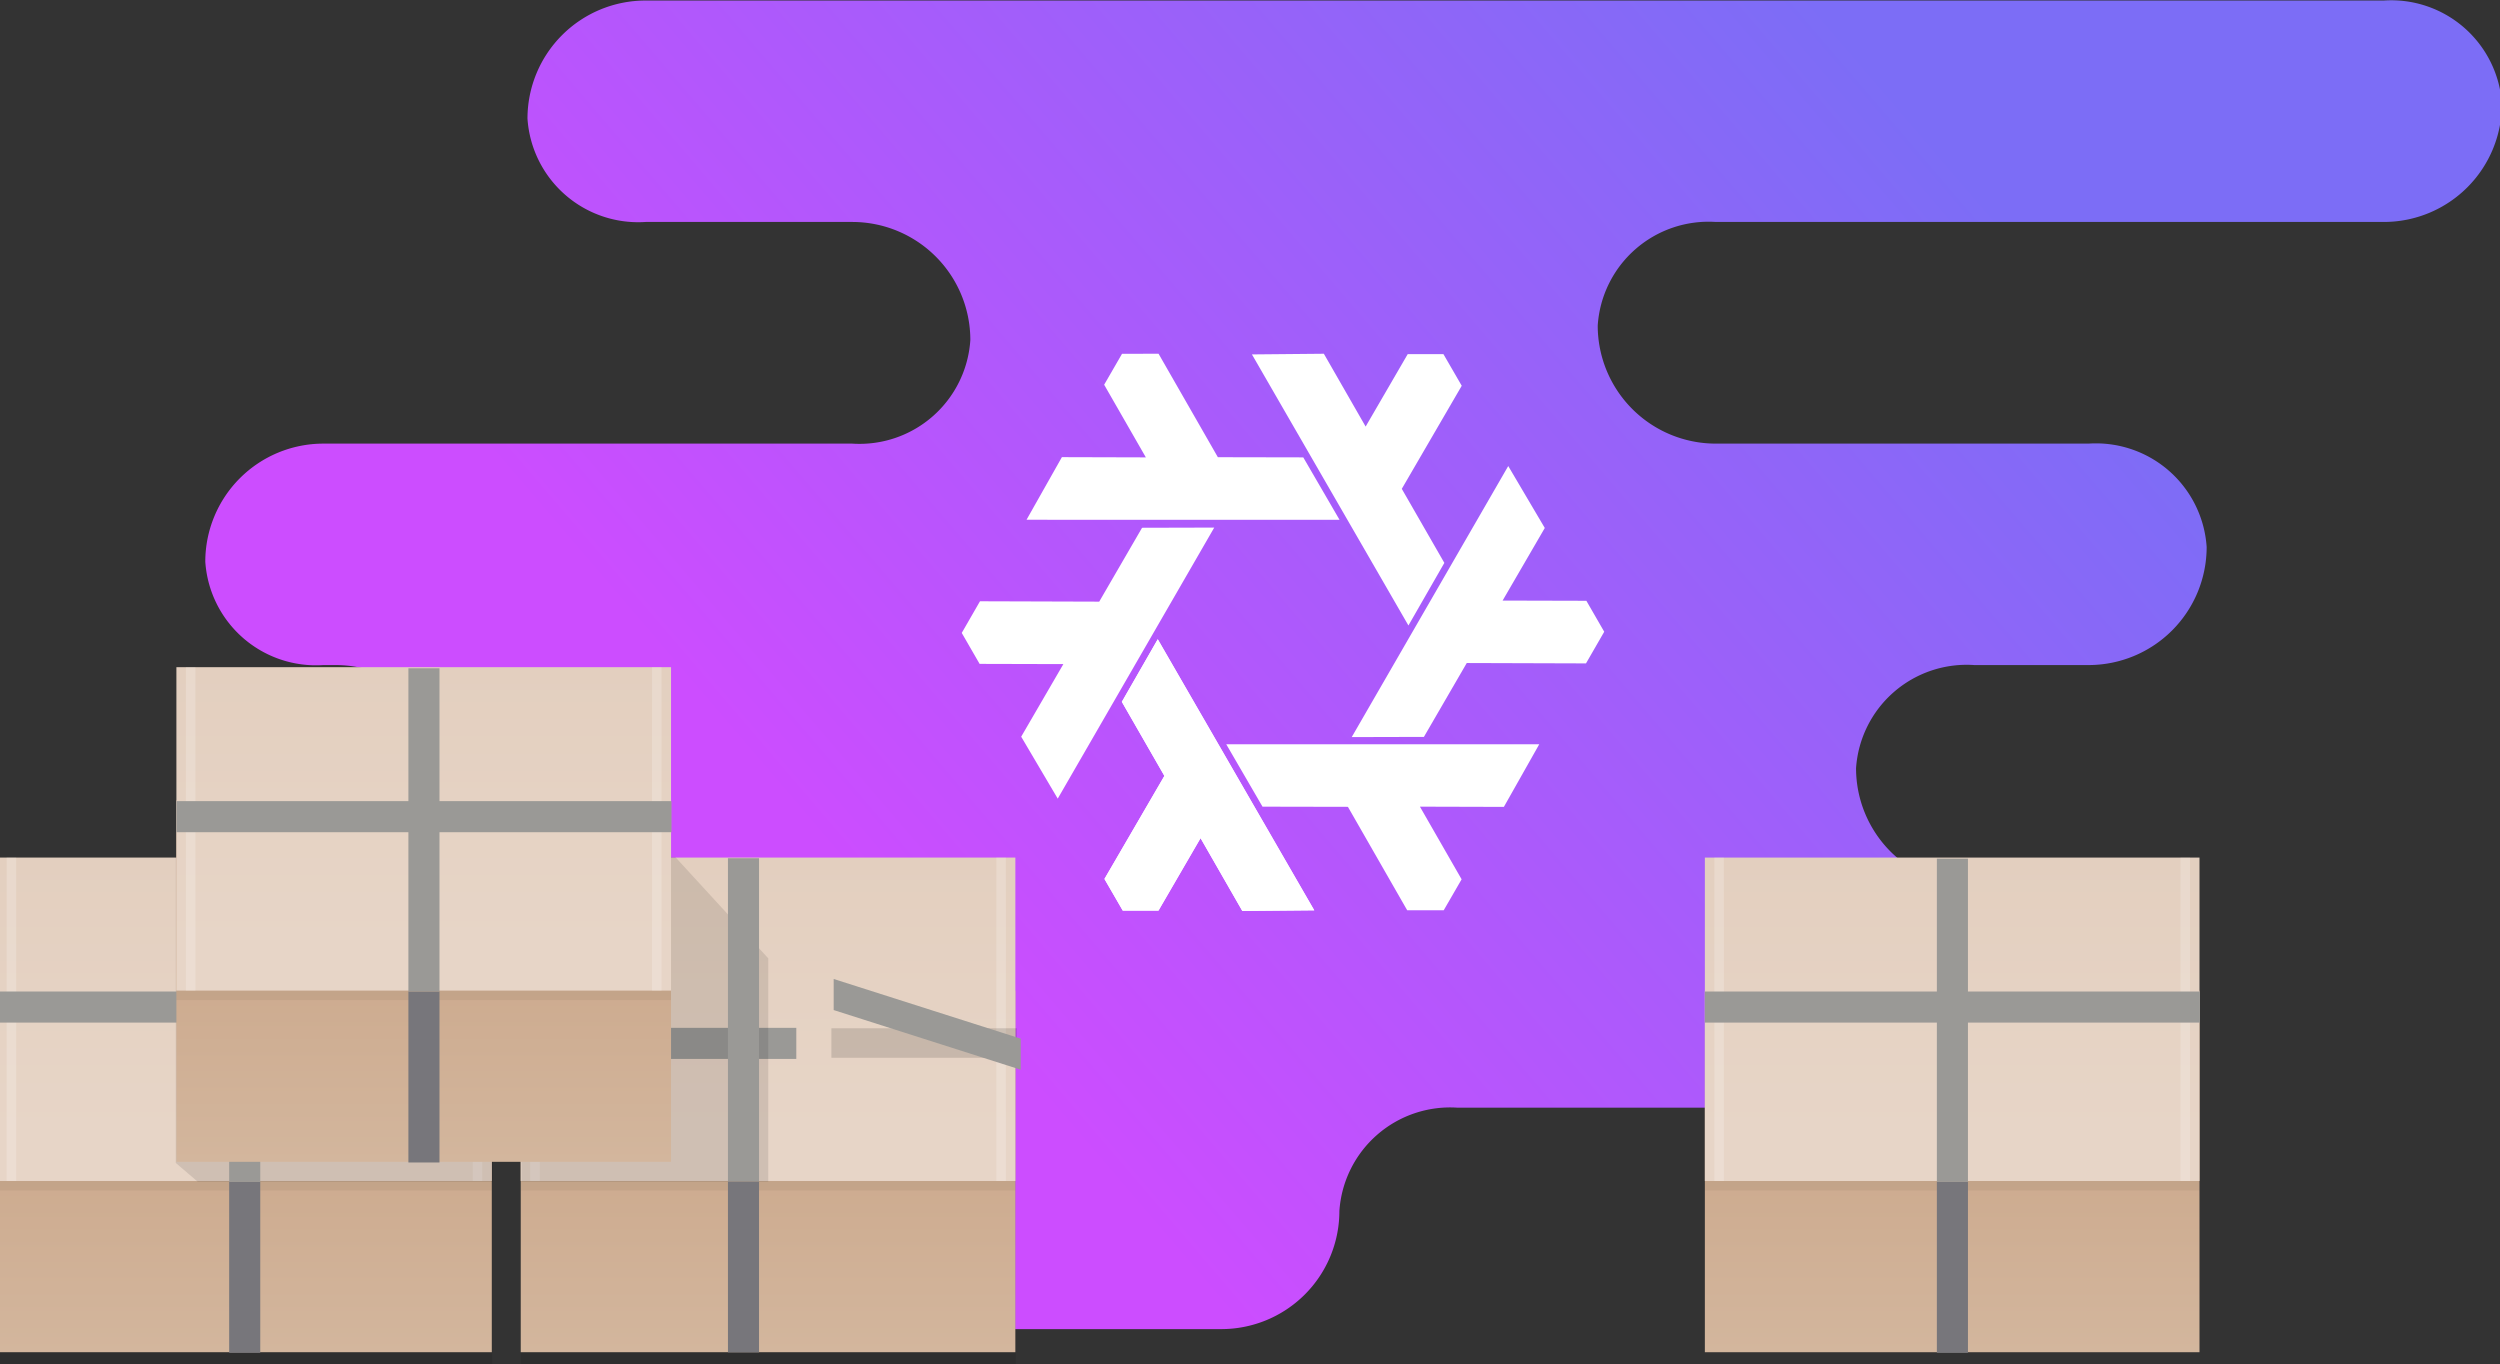 <?xml version="1.0" encoding="UTF-8" standalone="no"?>
<!-- Created with Inkscape (http://www.inkscape.org/) -->

<svg
   width="324.483mm"
   height="177.097mm"
   viewBox="0 0 324.483 177.097"
   version="1.1"
   id="svg5"
   inkscape:version="1.2.1 (9c6d41e410, 2022-07-14)"
   sodipodi:docname="packagemanager.svg"
   xml:space="preserve"
   xmlns:inkscape="http://www.inkscape.org/namespaces/inkscape"
   xmlns:sodipodi="http://sodipodi.sourceforge.net/DTD/sodipodi-0.dtd"
   xmlns:xlink="http://www.w3.org/1999/xlink"
   xmlns="http://www.w3.org/2000/svg"
   xmlns:svg="http://www.w3.org/2000/svg"><rect x="0" y="0" width="324.483" height="177.097" fill="#333333" stroke="none"/><sodipodi:namedview
     id="namedview7"
     pagecolor="#505050"
     bordercolor="#eeeeee"
     borderopacity="1"
     inkscape:showpageshadow="0"
     inkscape:pageopacity="0"
     inkscape:pagecheckerboard="0"
     inkscape:deskcolor="#505050"
     inkscape:document-units="mm"
     showgrid="false"
     inkscape:zoom="0.16173406"
     inkscape:cx="-2640.1365"
     inkscape:cy="-302.96649"
     inkscape:window-width="2560"
     inkscape:window-height="1371"
     inkscape:window-x="0"
     inkscape:window-y="32"
     inkscape:window-maximized="1"
     inkscape:current-layer="layer3-5-4" /><defs
     id="defs2"><linearGradient
       inkscape:collect="always"
       id="linearGradient5058"><stop
         style="stop-color:#7c6df6;stop-opacity:1;"
         offset="0"
         id="stop5054" /><stop
         style="stop-color:#cc4dff;stop-opacity:1;"
         offset="1"
         id="stop5056" /></linearGradient><linearGradient
       inkscape:collect="always"
       xlink:href="#linearGradient5058"
       id="linearGradient5060"
       x1="614.875"
       y1="95.875"
       x2="346.633"
       y2="325.578"
       gradientUnits="userSpaceOnUse"
       gradientTransform="translate(0,60)" /><linearGradient
       y2="292"
       x2="64"
       y1="254"
       x1="64"
       gradientTransform="matrix(1.3,0,0,1,-19.2,-4)"
       gradientUnits="userSpaceOnUse"
       id="linearGradient9590"
       xlink:href="#linearGradient1880" /><linearGradient
       id="linearGradient1880"><stop
         id="stop1876"
         offset="0"
         style="stop-color:#cdab8f;stop-opacity:1;" /><stop
         id="stop1878"
         offset="1"
         style="stop-color:#d3b69d;stop-opacity:1" /></linearGradient><linearGradient
       y2="250"
       x2="64"
       y1="180"
       x1="64"
       gradientTransform="matrix(1.3,0,0,0.833,-19.2,34)"
       gradientUnits="userSpaceOnUse"
       id="linearGradient9592"
       xlink:href="#linearGradient1888" /><linearGradient
       id="linearGradient1888"><stop
         id="stop1884"
         offset="0"
         style="stop-color:#e3cfbf;stop-opacity:1;" /><stop
         id="stop1886"
         offset="1"
         style="stop-color:#e7d5c7;stop-opacity:1" /></linearGradient><linearGradient
       inkscape:collect="always"
       xlink:href="#linearGradient1880"
       id="linearGradient1094"
       gradientUnits="userSpaceOnUse"
       gradientTransform="matrix(1.3,0,0,1,-19.2,-4)"
       x1="64"
       y1="254"
       x2="64"
       y2="292" /><linearGradient
       inkscape:collect="always"
       xlink:href="#linearGradient1888"
       id="linearGradient1096"
       gradientUnits="userSpaceOnUse"
       gradientTransform="matrix(1.3,0,0,0.833,-19.2,34)"
       x1="64"
       y1="180"
       x2="64"
       y2="250" /><linearGradient
       inkscape:collect="always"
       xlink:href="#linearGradient1880"
       id="linearGradient1098"
       gradientUnits="userSpaceOnUse"
       gradientTransform="matrix(1.3,0,0,1,-19.2,-4)"
       x1="64"
       y1="254"
       x2="64"
       y2="292" /><linearGradient
       inkscape:collect="always"
       xlink:href="#linearGradient1888"
       id="linearGradient1100"
       gradientUnits="userSpaceOnUse"
       gradientTransform="matrix(1.3,0,0,0.833,-19.2,34)"
       x1="64"
       y1="180"
       x2="64"
       y2="250" /><pattern
       patternUnits="userSpaceOnUse"
       width="131.011"
       height="130.983"
       patternTransform="translate(-1339.119,909.132)"
       id="pattern7508"><g
         id="g554-8"
         transform="matrix(0.261,0.07,-0.07,0.261,15.247,-8.763)"
         style="display:inline;opacity:1;mix-blend-mode:normal;fill:#77767b;fill-opacity:1;enable-background:new"
         inkscape:label="nixlogo"><g
           id="layer6-9-9"
           inkscape:label="logo-guide"
           style="display:none;fill:#77767b;fill-opacity:1"
           transform="translate(-156.339,933.191)"><rect
             y="-958.028"
             x="132.651"
             height="484.304"
             width="550.416"
             id="rect5379-3-7"
             style="color:#000000;clip-rule:nonzero;display:inline;overflow:visible;visibility:visible;opacity:1;isolation:auto;mix-blend-mode:normal;color-interpolation:sRGB;color-interpolation-filters:linearRGB;solid-color:#000000;solid-opacity:1;fill:#77767b;fill-opacity:1;fill-rule:evenodd;stroke:none;stroke-width:3;stroke-linecap:butt;stroke-linejoin:round;stroke-miterlimit:4;stroke-dasharray:none;stroke-dashoffset:0;stroke-opacity:1;marker:none;color-rendering:auto;image-rendering:auto;shape-rendering:auto;text-rendering:auto;enable-background:accumulate"
             inkscape:export-filename="/home/tim/dev/nix/homepage/logo/nix-wiki.png"
             inkscape:export-xdpi="22.07"
             inkscape:export-ydpi="22.07" /><rect
             style="color:#000000;clip-rule:nonzero;display:inline;overflow:visible;visibility:visible;opacity:1;isolation:auto;mix-blend-mode:normal;color-interpolation:sRGB;color-interpolation-filters:linearRGB;solid-color:#000000;solid-opacity:1;fill:#77767b;fill-opacity:1;fill-rule:evenodd;stroke:none;stroke-width:3;stroke-linecap:butt;stroke-linejoin:round;stroke-miterlimit:4;stroke-dasharray:none;stroke-dashoffset:0;stroke-opacity:1;marker:none;color-rendering:auto;image-rendering:auto;shape-rendering:auto;text-rendering:auto;enable-background:accumulate"
             id="rect5372-6-3"
             width="501.944"
             height="434.304"
             x="156.123"
             y="-933.028"
             inkscape:export-filename="/home/tim/dev/nix/homepage/logo/nixos-logo-only-hires-print.png"
             inkscape:export-xdpi="212.2"
             inkscape:export-ydpi="212.2" /><rect
             style="color:#000000;clip-rule:nonzero;display:inline;overflow:visible;visibility:visible;opacity:1;isolation:auto;mix-blend-mode:normal;color-interpolation:sRGB;color-interpolation-filters:linearRGB;solid-color:#000000;solid-opacity:1;fill:#77767b;fill-opacity:1;fill-rule:evenodd;stroke:none;stroke-width:3;stroke-linecap:butt;stroke-linejoin:round;stroke-miterlimit:4;stroke-dasharray:none;stroke-dashoffset:0;stroke-opacity:1;marker:none;color-rendering:auto;image-rendering:auto;shape-rendering:auto;text-rendering:auto;enable-background:accumulate"
             id="rect5381-0-6"
             width="24.94"
             height="24.94"
             x="658.028"
             y="-958.04" /></g><g
           inkscape:label="print-logo"
           id="layer1-6-6-1"
           style="display:inline;fill:#77767b;fill-opacity:1"
           transform="translate(-156.339,933.191)"><path
             style="color:#000000;clip-rule:nonzero;display:inline;overflow:visible;visibility:visible;opacity:1;isolation:auto;mix-blend-mode:normal;color-interpolation:sRGB;color-interpolation-filters:linearRGB;solid-color:#000000;solid-opacity:1;fill:#77767b;fill-opacity:1;fill-rule:evenodd;stroke:none;stroke-width:3;stroke-linecap:butt;stroke-linejoin:round;stroke-miterlimit:4;stroke-dasharray:none;stroke-dashoffset:0;stroke-opacity:1;color-rendering:auto;image-rendering:auto;shape-rendering:auto;text-rendering:auto;enable-background:accumulate"
             d="m 309.404,-710.252 122.197,211.675 -56.157,0.527 -32.624,-56.869 -32.856,56.565 -27.902,-0.011 -14.291,-24.69 46.81,-80.49 -33.229,-57.826 z"
             id="path4861-2-2"
             inkscape:connector-curvature="0"
             sodipodi:nodetypes="cccccccccc" /><path
             style="color:#000000;clip-rule:nonzero;display:inline;overflow:visible;visibility:visible;opacity:1;isolation:auto;mix-blend-mode:normal;color-interpolation:sRGB;color-interpolation-filters:linearRGB;solid-color:#000000;solid-opacity:1;fill:#77767b;fill-opacity:1;fill-rule:evenodd;stroke:none;stroke-width:3;stroke-linecap:butt;stroke-linejoin:round;stroke-miterlimit:4;stroke-dasharray:none;stroke-dashoffset:0;stroke-opacity:1;color-rendering:auto;image-rendering:auto;shape-rendering:auto;text-rendering:auto;enable-background:accumulate"
             d="m 353.509,-797.443 -122.218,211.663 -28.535,-48.37 32.938,-56.688 -65.415,-0.172 -13.941,-24.17 14.236,-24.721 93.112,0.294 33.464,-57.69 z"
             id="use4863-6-9"
             inkscape:connector-curvature="0"
             sodipodi:nodetypes="cccccccccc" /><path
             style="color:#000000;clip-rule:nonzero;display:inline;overflow:visible;visibility:visible;opacity:1;isolation:auto;mix-blend-mode:normal;color-interpolation:sRGB;color-interpolation-filters:linearRGB;solid-color:#000000;solid-opacity:1;fill:#77767b;fill-opacity:1;fill-rule:evenodd;stroke:none;stroke-width:3;stroke-linecap:butt;stroke-linejoin:round;stroke-miterlimit:4;stroke-dasharray:none;stroke-dashoffset:0;stroke-opacity:1;color-rendering:auto;image-rendering:auto;shape-rendering:auto;text-rendering:auto;enable-background:accumulate"
             d="m 362.885,-628.243 244.414,0.012 -27.622,48.897 -65.562,-0.182 32.559,56.737 -13.961,24.159 -28.527,0.032 -46.301,-80.784 -66.693,-0.135 z"
             id="use4865-1-3"
             inkscape:connector-curvature="0"
             sodipodi:nodetypes="cccccccccc" /><path
             style="color:#000000;clip-rule:nonzero;display:inline;overflow:visible;visibility:visible;opacity:1;isolation:auto;mix-blend-mode:normal;color-interpolation:sRGB;color-interpolation-filters:linearRGB;solid-color:#000000;solid-opacity:1;fill:#77767b;fill-opacity:1;fill-rule:evenodd;stroke:none;stroke-width:3;stroke-linecap:butt;stroke-linejoin:round;stroke-miterlimit:4;stroke-dasharray:none;stroke-dashoffset:0;stroke-opacity:1;color-rendering:auto;image-rendering:auto;shape-rendering:auto;text-rendering:auto;enable-background:accumulate"
             d="m 505.143,-720.989 -122.197,-211.675 56.157,-0.527 32.624,56.869 32.856,-56.565 27.902,0.011 14.291,24.69 -46.81,80.49 33.229,57.826 z"
             id="use4867-8-1"
             inkscape:connector-curvature="0"
             sodipodi:nodetypes="cccccccccc" /><path
             sodipodi:nodetypes="cccccccccc"
             inkscape:connector-curvature="0"
             id="path4873-7-9"
             d="m 309.404,-710.252 122.197,211.675 -56.157,0.527 -32.624,-56.869 -32.856,56.565 -27.902,-0.011 -14.291,-24.69 46.81,-80.49 -33.229,-57.826 z"
             style="color:#000000;clip-rule:nonzero;display:inline;overflow:visible;visibility:visible;opacity:1;isolation:auto;mix-blend-mode:normal;color-interpolation:sRGB;color-interpolation-filters:linearRGB;solid-color:#000000;solid-opacity:1;fill:#77767b;fill-opacity:1;fill-rule:evenodd;stroke:none;stroke-width:3;stroke-linecap:butt;stroke-linejoin:round;stroke-miterlimit:4;stroke-dasharray:none;stroke-dashoffset:0;stroke-opacity:1;color-rendering:auto;image-rendering:auto;shape-rendering:auto;text-rendering:auto;enable-background:accumulate" /><path
             sodipodi:nodetypes="cccccccccc"
             inkscape:connector-curvature="0"
             id="use4875-9-4"
             d="m 451.336,-803.533 -244.414,-0.012 27.622,-48.897 65.562,0.182 -32.559,-56.737 13.961,-24.159 28.527,-0.032 46.301,80.784 66.693,0.135 z"
             style="color:#000000;clip-rule:nonzero;display:inline;overflow:visible;visibility:visible;opacity:1;isolation:auto;mix-blend-mode:normal;color-interpolation:sRGB;color-interpolation-filters:linearRGB;solid-color:#000000;solid-opacity:1;fill:#77767b;fill-opacity:1;fill-rule:evenodd;stroke:none;stroke-width:3;stroke-linecap:butt;stroke-linejoin:round;stroke-miterlimit:4;stroke-dasharray:none;stroke-dashoffset:0;stroke-opacity:1;color-rendering:auto;image-rendering:auto;shape-rendering:auto;text-rendering:auto;enable-background:accumulate" /><path
             sodipodi:nodetypes="cccccccccc"
             inkscape:connector-curvature="0"
             id="use4877-2-7"
             d="m 460.872,-633.842 122.218,-211.663 28.535,48.37 -32.938,56.688 65.415,0.172 13.941,24.17 -14.236,24.721 -93.112,-0.294 -33.464,57.69 z"
             style="color:#000000;clip-rule:nonzero;display:inline;overflow:visible;visibility:visible;opacity:1;isolation:auto;mix-blend-mode:normal;color-interpolation:sRGB;color-interpolation-filters:linearRGB;solid-color:#000000;solid-opacity:1;fill:#77767b;fill-opacity:1;fill-rule:evenodd;stroke:none;stroke-width:3;stroke-linecap:butt;stroke-linejoin:round;stroke-miterlimit:4;stroke-dasharray:none;stroke-dashoffset:0;stroke-opacity:1;color-rendering:auto;image-rendering:auto;shape-rendering:auto;text-rendering:auto;enable-background:accumulate" /><g
             id="layer2-7-0-8"
             inkscape:label="guides"
             style="display:none;fill:#77767b;fill-opacity:1"
             transform="translate(72.039,-1799.448)"><path
               d="M 460.606,594.729 209.742,594.729 84.31,377.474 209.742,160.219 l 250.864,1e-5 125.432,217.255 z"
               inkscape:randomized="0"
               inkscape:rounded="0"
               inkscape:flatsided="true"
               sodipodi:arg2="1.5707963"
               sodipodi:arg1="1.0471976"
               sodipodi:r2="217.25499"
               sodipodi:r1="250.86446"
               sodipodi:cy="377.47382"
               sodipodi:cx="335.17407"
               sodipodi:sides="6"
               id="path6032-2-4"
               style="color:#000000;display:inline;overflow:visible;visibility:visible;opacity:0.236;fill:#77767b;fill-opacity:1;fill-rule:nonzero;stroke:none;stroke-width:3;stroke-linecap:butt;stroke-linejoin:round;stroke-miterlimit:4;stroke-dasharray:none;stroke-dashoffset:0;stroke-opacity:1;marker:none;enable-background:accumulate"
               sodipodi:type="star" /><path
               transform="translate(0,-308.268)"
               sodipodi:type="star"
               style="color:#000000;display:inline;overflow:visible;visibility:visible;opacity:1;fill:#77767b;fill-opacity:1;fill-rule:nonzero;stroke:none;stroke-width:3;stroke-linecap:butt;stroke-linejoin:round;stroke-miterlimit:4;stroke-dasharray:none;stroke-dashoffset:0;stroke-opacity:1;marker:none;enable-background:accumulate"
               id="path5875-3-5"
               sodipodi:sides="6"
               sodipodi:cx="335.17407"
               sodipodi:cy="685.74158"
               sodipodi:r1="100.83495"
               sodipodi:r2="87.32563"
               sodipodi:arg1="1.0471976"
               sodipodi:arg2="1.5707963"
               inkscape:flatsided="true"
               inkscape:rounded="0"
               inkscape:randomized="0"
               d="m 385.592,773.067 -100.835,0 -50.417,-87.326 50.417,-87.326 100.835,10e-6 50.417,87.326 z" /><path
               transform="translate(0,-308.268)"
               sodipodi:nodetypes="ccccccccc"
               inkscape:connector-curvature="0"
               id="path5851-7-0"
               d="m 1216.559,938.534 123.055,228.14 -42.681,-1.262 -43.482,-79.772 -39.651,80.327 -32.688,-19.798 53.474,-100.285 -37.116,-73.89 z"
               style="fill:#77767b;fill-opacity:1;fill-rule:evenodd;stroke:none;stroke-width:3;stroke-linecap:butt;stroke-linejoin:round;stroke-miterlimit:4;stroke-dasharray:none;stroke-opacity:1" /><rect
               style="color:#000000;clip-rule:nonzero;display:inline;overflow:visible;visibility:visible;opacity:0.415;isolation:auto;mix-blend-mode:normal;color-interpolation:sRGB;color-interpolation-filters:linearRGB;solid-color:#000000;solid-opacity:1;fill:#77767b;fill-opacity:1;fill-rule:nonzero;stroke:none;stroke-width:3;stroke-linecap:butt;stroke-linejoin:round;stroke-miterlimit:4;stroke-dasharray:none;stroke-dashoffset:0;stroke-opacity:1;marker:none;color-rendering:auto;image-rendering:auto;shape-rendering:auto;text-rendering:auto;enable-background:accumulate"
               id="rect5884-5-3"
               width="48.835"
               height="226.229"
               x="-34.742"
               y="446.171"
               transform="rotate(-30)" /><path
               transform="translate(0,-308.268)"
               sodipodi:type="star"
               style="color:#000000;clip-rule:nonzero;display:inline;overflow:visible;visibility:visible;opacity:0.509;isolation:auto;mix-blend-mode:normal;color-interpolation:sRGB;color-interpolation-filters:linearRGB;solid-color:#000000;solid-opacity:1;fill:#77767b;fill-opacity:1;fill-rule:evenodd;stroke:none;stroke-width:3;stroke-linecap:butt;stroke-linejoin:round;stroke-miterlimit:4;stroke-dasharray:none;stroke-dashoffset:0;stroke-opacity:1;marker:none;color-rendering:auto;image-rendering:auto;shape-rendering:auto;text-rendering:auto;enable-background:accumulate"
               id="path3428-9-6"
               sodipodi:sides="6"
               sodipodi:cx="223.93674"
               sodipodi:cy="878.63831"
               sodipodi:r1="28.048939"
               sodipodi:r2="24.291094"
               sodipodi:arg1="0"
               sodipodi:arg2="0.52359878"
               inkscape:flatsided="true"
               inkscape:rounded="0"
               inkscape:randomized="0"
               d="m 251.986,878.638 -14.024,24.291 h -28.049 l -14.024,-24.291 14.024,-24.291 h 28.049 z" /><use
               x="0"
               y="0"
               xlink:href="#rect5884-5-3"
               id="use4252-2-1"
               transform="rotate(60,268.298,489.452)"
               width="100%"
               height="100%"
               style="fill:#77767b;fill-opacity:1" /><rect
               style="color:#000000;clip-rule:nonzero;display:inline;overflow:visible;visibility:visible;opacity:1;isolation:auto;mix-blend-mode:normal;color-interpolation:sRGB;color-interpolation-filters:linearRGB;solid-color:#000000;solid-opacity:1;fill:#77767b;fill-opacity:1;fill-rule:evenodd;stroke:none;stroke-width:1px;stroke-linecap:butt;stroke-linejoin:miter;stroke-miterlimit:4;stroke-dasharray:none;stroke-dashoffset:0;stroke-opacity:1;marker:none;color-rendering:auto;image-rendering:auto;shape-rendering:auto;text-rendering:auto;enable-background:accumulate"
               id="rect4254-2-0"
               width="5.395"
               height="115.126"
               x="545.71"
               y="467.07"
               transform="rotate(30,575.235,-154.134)" /></g></g></g></pattern><pattern
       patternUnits="userSpaceOnUse"
       width="131.011"
       height="130.983"
       patternTransform="translate(-1339.119,909.132)"
       id="pattern7508-8"><g
         id="g554-8-6"
         transform="matrix(0.261,0.07,-0.07,0.261,15.247,-8.763)"
         style="display:inline;opacity:1;mix-blend-mode:normal;fill:#77767b;fill-opacity:1;enable-background:new"
         inkscape:label="nixlogo"><g
           id="layer6-9-9-2"
           inkscape:label="logo-guide"
           style="display:none;fill:#77767b;fill-opacity:1"
           transform="translate(-156.339,933.191)"><rect
             y="-958.028"
             x="132.651"
             height="484.304"
             width="550.416"
             id="rect5379-3-7-8"
             style="color:#000000;clip-rule:nonzero;display:inline;overflow:visible;visibility:visible;opacity:1;isolation:auto;mix-blend-mode:normal;color-interpolation:sRGB;color-interpolation-filters:linearRGB;solid-color:#000000;solid-opacity:1;fill:#77767b;fill-opacity:1;fill-rule:evenodd;stroke:none;stroke-width:3;stroke-linecap:butt;stroke-linejoin:round;stroke-miterlimit:4;stroke-dasharray:none;stroke-dashoffset:0;stroke-opacity:1;marker:none;color-rendering:auto;image-rendering:auto;shape-rendering:auto;text-rendering:auto;enable-background:accumulate"
             inkscape:export-filename="/home/tim/dev/nix/homepage/logo/nix-wiki.png"
             inkscape:export-xdpi="22.07"
             inkscape:export-ydpi="22.07" /><rect
             style="color:#000000;clip-rule:nonzero;display:inline;overflow:visible;visibility:visible;opacity:1;isolation:auto;mix-blend-mode:normal;color-interpolation:sRGB;color-interpolation-filters:linearRGB;solid-color:#000000;solid-opacity:1;fill:#77767b;fill-opacity:1;fill-rule:evenodd;stroke:none;stroke-width:3;stroke-linecap:butt;stroke-linejoin:round;stroke-miterlimit:4;stroke-dasharray:none;stroke-dashoffset:0;stroke-opacity:1;marker:none;color-rendering:auto;image-rendering:auto;shape-rendering:auto;text-rendering:auto;enable-background:accumulate"
             id="rect5372-6-3-4"
             width="501.944"
             height="434.304"
             x="156.123"
             y="-933.028"
             inkscape:export-filename="/home/tim/dev/nix/homepage/logo/nixos-logo-only-hires-print.png"
             inkscape:export-xdpi="212.2"
             inkscape:export-ydpi="212.2" /><rect
             style="color:#000000;clip-rule:nonzero;display:inline;overflow:visible;visibility:visible;opacity:1;isolation:auto;mix-blend-mode:normal;color-interpolation:sRGB;color-interpolation-filters:linearRGB;solid-color:#000000;solid-opacity:1;fill:#77767b;fill-opacity:1;fill-rule:evenodd;stroke:none;stroke-width:3;stroke-linecap:butt;stroke-linejoin:round;stroke-miterlimit:4;stroke-dasharray:none;stroke-dashoffset:0;stroke-opacity:1;marker:none;color-rendering:auto;image-rendering:auto;shape-rendering:auto;text-rendering:auto;enable-background:accumulate"
             id="rect5381-0-6-7"
             width="24.94"
             height="24.94"
             x="658.028"
             y="-958.04" /></g><g
           inkscape:label="print-logo"
           id="layer1-6-6-1-2"
           style="display:inline;fill:#77767b;fill-opacity:1"
           transform="translate(-156.339,933.191)"><path
             style="color:#000000;clip-rule:nonzero;display:inline;overflow:visible;visibility:visible;opacity:1;isolation:auto;mix-blend-mode:normal;color-interpolation:sRGB;color-interpolation-filters:linearRGB;solid-color:#000000;solid-opacity:1;fill:#77767b;fill-opacity:1;fill-rule:evenodd;stroke:none;stroke-width:3;stroke-linecap:butt;stroke-linejoin:round;stroke-miterlimit:4;stroke-dasharray:none;stroke-dashoffset:0;stroke-opacity:1;color-rendering:auto;image-rendering:auto;shape-rendering:auto;text-rendering:auto;enable-background:accumulate"
             d="m 309.404,-710.252 122.197,211.675 -56.157,0.527 -32.624,-56.869 -32.856,56.565 -27.902,-0.011 -14.291,-24.69 46.81,-80.49 -33.229,-57.826 z"
             id="path4861-2-2-4"
             inkscape:connector-curvature="0"
             sodipodi:nodetypes="cccccccccc" /><path
             style="color:#000000;clip-rule:nonzero;display:inline;overflow:visible;visibility:visible;opacity:1;isolation:auto;mix-blend-mode:normal;color-interpolation:sRGB;color-interpolation-filters:linearRGB;solid-color:#000000;solid-opacity:1;fill:#77767b;fill-opacity:1;fill-rule:evenodd;stroke:none;stroke-width:3;stroke-linecap:butt;stroke-linejoin:round;stroke-miterlimit:4;stroke-dasharray:none;stroke-dashoffset:0;stroke-opacity:1;color-rendering:auto;image-rendering:auto;shape-rendering:auto;text-rendering:auto;enable-background:accumulate"
             d="m 353.509,-797.443 -122.218,211.663 -28.535,-48.37 32.938,-56.688 -65.415,-0.172 -13.941,-24.17 14.236,-24.721 93.112,0.294 33.464,-57.69 z"
             id="use4863-6-9-0"
             inkscape:connector-curvature="0"
             sodipodi:nodetypes="cccccccccc" /><path
             style="color:#000000;clip-rule:nonzero;display:inline;overflow:visible;visibility:visible;opacity:1;isolation:auto;mix-blend-mode:normal;color-interpolation:sRGB;color-interpolation-filters:linearRGB;solid-color:#000000;solid-opacity:1;fill:#77767b;fill-opacity:1;fill-rule:evenodd;stroke:none;stroke-width:3;stroke-linecap:butt;stroke-linejoin:round;stroke-miterlimit:4;stroke-dasharray:none;stroke-dashoffset:0;stroke-opacity:1;color-rendering:auto;image-rendering:auto;shape-rendering:auto;text-rendering:auto;enable-background:accumulate"
             d="m 362.885,-628.243 244.414,0.012 -27.622,48.897 -65.562,-0.182 32.559,56.737 -13.961,24.159 -28.527,0.032 -46.301,-80.784 -66.693,-0.135 z"
             id="use4865-1-3-6"
             inkscape:connector-curvature="0"
             sodipodi:nodetypes="cccccccccc" /><path
             style="color:#000000;clip-rule:nonzero;display:inline;overflow:visible;visibility:visible;opacity:1;isolation:auto;mix-blend-mode:normal;color-interpolation:sRGB;color-interpolation-filters:linearRGB;solid-color:#000000;solid-opacity:1;fill:#77767b;fill-opacity:1;fill-rule:evenodd;stroke:none;stroke-width:3;stroke-linecap:butt;stroke-linejoin:round;stroke-miterlimit:4;stroke-dasharray:none;stroke-dashoffset:0;stroke-opacity:1;color-rendering:auto;image-rendering:auto;shape-rendering:auto;text-rendering:auto;enable-background:accumulate"
             d="m 505.143,-720.989 -122.197,-211.675 56.157,-0.527 32.624,56.869 32.856,-56.565 27.902,0.011 14.291,24.69 -46.81,80.49 33.229,57.826 z"
             id="use4867-8-1-2"
             inkscape:connector-curvature="0"
             sodipodi:nodetypes="cccccccccc" /><path
             sodipodi:nodetypes="cccccccccc"
             inkscape:connector-curvature="0"
             id="path4873-7-9-9"
             d="m 309.404,-710.252 122.197,211.675 -56.157,0.527 -32.624,-56.869 -32.856,56.565 -27.902,-0.011 -14.291,-24.69 46.81,-80.49 -33.229,-57.826 z"
             style="color:#000000;clip-rule:nonzero;display:inline;overflow:visible;visibility:visible;opacity:1;isolation:auto;mix-blend-mode:normal;color-interpolation:sRGB;color-interpolation-filters:linearRGB;solid-color:#000000;solid-opacity:1;fill:#77767b;fill-opacity:1;fill-rule:evenodd;stroke:none;stroke-width:3;stroke-linecap:butt;stroke-linejoin:round;stroke-miterlimit:4;stroke-dasharray:none;stroke-dashoffset:0;stroke-opacity:1;color-rendering:auto;image-rendering:auto;shape-rendering:auto;text-rendering:auto;enable-background:accumulate" /><path
             sodipodi:nodetypes="cccccccccc"
             inkscape:connector-curvature="0"
             id="use4875-9-4-9"
             d="m 451.336,-803.533 -244.414,-0.012 27.622,-48.897 65.562,0.182 -32.559,-56.737 13.961,-24.159 28.527,-0.032 46.301,80.784 66.693,0.135 z"
             style="color:#000000;clip-rule:nonzero;display:inline;overflow:visible;visibility:visible;opacity:1;isolation:auto;mix-blend-mode:normal;color-interpolation:sRGB;color-interpolation-filters:linearRGB;solid-color:#000000;solid-opacity:1;fill:#77767b;fill-opacity:1;fill-rule:evenodd;stroke:none;stroke-width:3;stroke-linecap:butt;stroke-linejoin:round;stroke-miterlimit:4;stroke-dasharray:none;stroke-dashoffset:0;stroke-opacity:1;color-rendering:auto;image-rendering:auto;shape-rendering:auto;text-rendering:auto;enable-background:accumulate" /><path
             sodipodi:nodetypes="cccccccccc"
             inkscape:connector-curvature="0"
             id="use4877-2-7-0"
             d="m 460.872,-633.842 122.218,-211.663 28.535,48.37 -32.938,56.688 65.415,0.172 13.941,24.17 -14.236,24.721 -93.112,-0.294 -33.464,57.69 z"
             style="color:#000000;clip-rule:nonzero;display:inline;overflow:visible;visibility:visible;opacity:1;isolation:auto;mix-blend-mode:normal;color-interpolation:sRGB;color-interpolation-filters:linearRGB;solid-color:#000000;solid-opacity:1;fill:#77767b;fill-opacity:1;fill-rule:evenodd;stroke:none;stroke-width:3;stroke-linecap:butt;stroke-linejoin:round;stroke-miterlimit:4;stroke-dasharray:none;stroke-dashoffset:0;stroke-opacity:1;color-rendering:auto;image-rendering:auto;shape-rendering:auto;text-rendering:auto;enable-background:accumulate" /><g
             id="layer2-7-0-8-8"
             inkscape:label="guides"
             style="display:none;fill:#77767b;fill-opacity:1"
             transform="translate(72.039,-1799.448)"><path
               d="M 460.606,594.729 209.742,594.729 84.31,377.474 209.742,160.219 l 250.864,1e-5 125.432,217.255 z"
               inkscape:randomized="0"
               inkscape:rounded="0"
               inkscape:flatsided="true"
               sodipodi:arg2="1.5707963"
               sodipodi:arg1="1.0471976"
               sodipodi:r2="217.25499"
               sodipodi:r1="250.86446"
               sodipodi:cy="377.47382"
               sodipodi:cx="335.17407"
               sodipodi:sides="6"
               id="path6032-2-4-1"
               style="color:#000000;display:inline;overflow:visible;visibility:visible;opacity:0.236;fill:#77767b;fill-opacity:1;fill-rule:nonzero;stroke:none;stroke-width:3;stroke-linecap:butt;stroke-linejoin:round;stroke-miterlimit:4;stroke-dasharray:none;stroke-dashoffset:0;stroke-opacity:1;marker:none;enable-background:accumulate"
               sodipodi:type="star" /><path
               transform="translate(0,-308.268)"
               sodipodi:type="star"
               style="color:#000000;display:inline;overflow:visible;visibility:visible;opacity:1;fill:#77767b;fill-opacity:1;fill-rule:nonzero;stroke:none;stroke-width:3;stroke-linecap:butt;stroke-linejoin:round;stroke-miterlimit:4;stroke-dasharray:none;stroke-dashoffset:0;stroke-opacity:1;marker:none;enable-background:accumulate"
               id="path5875-3-5-3"
               sodipodi:sides="6"
               sodipodi:cx="335.17407"
               sodipodi:cy="685.74158"
               sodipodi:r1="100.83495"
               sodipodi:r2="87.32563"
               sodipodi:arg1="1.0471976"
               sodipodi:arg2="1.5707963"
               inkscape:flatsided="true"
               inkscape:rounded="0"
               inkscape:randomized="0"
               d="m 385.592,773.067 -100.835,0 -50.417,-87.326 50.417,-87.326 100.835,10e-6 50.417,87.326 z" /><path
               transform="translate(0,-308.268)"
               sodipodi:nodetypes="ccccccccc"
               inkscape:connector-curvature="0"
               id="path5851-7-0-1"
               d="m 1216.559,938.534 123.055,228.14 -42.681,-1.262 -43.482,-79.772 -39.651,80.327 -32.688,-19.798 53.474,-100.285 -37.116,-73.89 z"
               style="fill:#77767b;fill-opacity:1;fill-rule:evenodd;stroke:none;stroke-width:3;stroke-linecap:butt;stroke-linejoin:round;stroke-miterlimit:4;stroke-dasharray:none;stroke-opacity:1" /><rect
               style="color:#000000;clip-rule:nonzero;display:inline;overflow:visible;visibility:visible;opacity:0.415;isolation:auto;mix-blend-mode:normal;color-interpolation:sRGB;color-interpolation-filters:linearRGB;solid-color:#000000;solid-opacity:1;fill:#77767b;fill-opacity:1;fill-rule:nonzero;stroke:none;stroke-width:3;stroke-linecap:butt;stroke-linejoin:round;stroke-miterlimit:4;stroke-dasharray:none;stroke-dashoffset:0;stroke-opacity:1;marker:none;color-rendering:auto;image-rendering:auto;shape-rendering:auto;text-rendering:auto;enable-background:accumulate"
               id="rect5884-5-3-1"
               width="48.835"
               height="226.229"
               x="-34.742"
               y="446.171"
               transform="rotate(-30)" /><path
               transform="translate(0,-308.268)"
               sodipodi:type="star"
               style="color:#000000;clip-rule:nonzero;display:inline;overflow:visible;visibility:visible;opacity:0.509;isolation:auto;mix-blend-mode:normal;color-interpolation:sRGB;color-interpolation-filters:linearRGB;solid-color:#000000;solid-opacity:1;fill:#77767b;fill-opacity:1;fill-rule:evenodd;stroke:none;stroke-width:3;stroke-linecap:butt;stroke-linejoin:round;stroke-miterlimit:4;stroke-dasharray:none;stroke-dashoffset:0;stroke-opacity:1;marker:none;color-rendering:auto;image-rendering:auto;shape-rendering:auto;text-rendering:auto;enable-background:accumulate"
               id="path3428-9-6-0"
               sodipodi:sides="6"
               sodipodi:cx="223.93674"
               sodipodi:cy="878.63831"
               sodipodi:r1="28.048939"
               sodipodi:r2="24.291094"
               sodipodi:arg1="0"
               sodipodi:arg2="0.52359878"
               inkscape:flatsided="true"
               inkscape:rounded="0"
               inkscape:randomized="0"
               d="m 251.986,878.638 -14.024,24.291 h -28.049 l -14.024,-24.291 14.024,-24.291 h 28.049 z" /><use
               x="0"
               y="0"
               xlink:href="#rect5884-5-3-1"
               id="use4252-2-1-3"
               transform="rotate(60,268.298,489.452)"
               width="100%"
               height="100%"
               style="fill:#77767b;fill-opacity:1" /><rect
               style="color:#000000;clip-rule:nonzero;display:inline;overflow:visible;visibility:visible;opacity:1;isolation:auto;mix-blend-mode:normal;color-interpolation:sRGB;color-interpolation-filters:linearRGB;solid-color:#000000;solid-opacity:1;fill:#77767b;fill-opacity:1;fill-rule:evenodd;stroke:none;stroke-width:1px;stroke-linecap:butt;stroke-linejoin:miter;stroke-miterlimit:4;stroke-dasharray:none;stroke-dashoffset:0;stroke-opacity:1;marker:none;color-rendering:auto;image-rendering:auto;shape-rendering:auto;text-rendering:auto;enable-background:accumulate"
               id="rect4254-2-0-4"
               width="5.395"
               height="115.126"
               x="545.71"
               y="467.07"
               transform="rotate(30,575.235,-154.134)" /></g></g></g></pattern><linearGradient
       y2="292"
       x2="64"
       y1="254"
       x1="64"
       gradientTransform="matrix(1.3,0,0,1,-19.2,-4)"
       gradientUnits="userSpaceOnUse"
       id="linearGradient9590-8"
       xlink:href="#linearGradient1880" /><linearGradient
       y2="250"
       x2="64"
       y1="180"
       x1="64"
       gradientTransform="matrix(1.3,0,0,0.833,-19.2,34)"
       gradientUnits="userSpaceOnUse"
       id="linearGradient9592-2"
       xlink:href="#linearGradient1888" /><filter
       id="b-8"
       height="1"
       width="1"
       x="0"
       y="0"><feColorMatrix
         in="SourceGraphic"
         type="matrix"
         values="0 0 0 0 1 0 0 0 0 1 0 0 0 0 1 0 0 0 1 0"
         id="feColorMatrix32227" /></filter><filter
       id="c-7"
       height="1"
       width="1"
       x="0"
       y="0"><feColorMatrix
         in="SourceGraphic"
         type="matrix"
         values="0 0 0 0 1 0 0 0 0 1 0 0 0 0 1 0 0 0 1 0"
         id="feColorMatrix35213" /></filter><filter
       id="b-1"
       height="1"
       width="1"
       x="0"
       y="0"><feColorMatrix
         in="SourceGraphic"
         type="matrix"
         values="0 0 0 0 1 0 0 0 0 1 0 0 0 0 1 0 0 0 1 0"
         id="feColorMatrix36226" /></filter><filter
       id="c-9"
       height="1"
       width="1"
       x="0"
       y="0"><feColorMatrix
         in="SourceGraphic"
         type="matrix"
         values="0 0 0 0 1 0 0 0 0 1 0 0 0 0 1 0 0 0 1 0"
         id="feColorMatrix36689" /></filter></defs><g
     inkscape:label="Layer 1"
     inkscape:groupmode="layer"
     id="layer1"
     transform="translate(308.373,-400.93)"><g
       id="layer2-7"
       inkscape:label="packagemanager"
       transform="matrix(0.479,0,0,0.479,-352.557,343.548)"><path
         id="path3795"
         style="fill:url(#linearGradient5060);fill-opacity:1;stroke-width:8.332;stop-color:#000000"
         d="m 235.172,151.94 a 30.067,30.067 0 0 0 32,28 h 56 a 32,32 0 0 1 32,32 30.096,30.096 0 0 1 -32,28.062 H 179.871 a 32,32 0 0 0 -32,32 30.068,30.068 0 0 0 32,28.002 h 3.301 a 32,32 0 0 1 32,32 30.037,30.037 0 0 0 32,27.936 h 16 a 32,32 0 0 1 32,32 24.331,24.331 0 0 1 -20,28 v 60 h 148 a 32,32 0 0 0 32,-32 30.067,30.067 0 0 1 32,-28 h 156 a 32,32 0 0 0 32,-32 30.067,30.067 0 0 0 -32,-28 h -16 a 32,32 0 0 1 -32,-32 30.037,30.037 0 0 1 32,-27.936 h 31 a 32,32 0 0 0 32,-32 30.068,30.068 0 0 0 -32,-28.002 h -101 a 32,32 0 0 1 -32,-32 30.096,30.096 0 0 1 32,-28.062 h 181 a 32,32 0 0 0 32,-32 30.067,30.067 0 0 0 -32,-28 h -471 a 32,32 0 0 0 -32,32 z" /><g
         id="g1091"
         transform="matrix(0.553,0,0,0.553,47.913,220.064)"><g
           style="opacity:1"
           transform="translate(-9240,6477.48)"
           id="layer1-6"><g
             transform="matrix(3.808,0,0,3.808,-3213.939,18888.074)"
             id="g2363"><rect
               style="display:inline;opacity:1;vector-effect:none;fill:#000000;fill-opacity:0.102;stroke:none;stroke-width:1.694;stroke-linecap:round;stroke-linejoin:miter;stroke-miterlimit:4;stroke-dasharray:none;stroke-dashoffset:0;stroke-opacity:1;marker:none;marker-start:none;marker-mid:none;marker-end:none;paint-order:normal;enable-background:new"
               id="rect1196-4"
               width="63.696"
               height="41.648"
               x="3291.158"
               y="-6573.805" /><g
               id="g9560"
               transform="matrix(0.612,0,0,0.612,3283.808,-6710.998)"><rect
                 y="212"
                 x="12"
                 height="76"
                 width="104"
                 id="rect1194"
                 style="display:inline;opacity:1;fill:url(#linearGradient1094);fill-opacity:1;stroke:none;stroke-width:32;stroke-linejoin:round;stroke-miterlimit:4;stroke-dasharray:4, 2;stroke-dashoffset:0;stroke-opacity:1;enable-background:new" /><rect
                 y="184"
                 x="12"
                 height="68"
                 width="104"
                 id="rect1196"
                 style="display:inline;opacity:1;fill:url(#linearGradient1096);fill-opacity:1;stroke:none;stroke-width:32;stroke-linejoin:round;stroke-miterlimit:4;stroke-dasharray:4, 2;stroke-dashoffset:0;stroke-opacity:1;enable-background:new" /><rect
                 style="display:inline;opacity:0.05;vector-effect:none;fill:#000000;fill-opacity:1;stroke:none;stroke-width:2;stroke-linecap:butt;stroke-linejoin:miter;stroke-miterlimit:4;stroke-dasharray:none;stroke-dashoffset:0;stroke-opacity:1;marker:none;marker-start:none;marker-mid:none;marker-end:none;paint-order:normal;enable-background:new"
                 id="rect1198"
                 width="104"
                 height="2"
                 x="12"
                 y="252" /><rect
                 style="opacity:0.2;vector-effect:none;fill:#ffffff;fill-opacity:1;stroke:none;stroke-width:2;stroke-linecap:butt;stroke-linejoin:miter;stroke-miterlimit:4;stroke-dasharray:none;stroke-dashoffset:0;stroke-opacity:1;marker:none;marker-start:none;marker-mid:none;marker-end:none;paint-order:normal"
                 id="rect1229"
                 width="2"
                 height="68"
                 x="14"
                 y="184" /><rect
                 style="display:inline;opacity:0.2;vector-effect:none;fill:#ffffff;fill-opacity:1;stroke:none;stroke-width:2;stroke-linecap:butt;stroke-linejoin:miter;stroke-miterlimit:4;stroke-dasharray:none;stroke-dashoffset:0;stroke-opacity:1;marker:none;marker-start:none;marker-mid:none;marker-end:none;paint-order:normal;enable-background:new"
                 id="rect1231"
                 width="2"
                 height="68"
                 x="112"
                 y="184" /></g><rect
               y="-6573.805"
               x="3358.529"
               height="41.648"
               width="63.696"
               id="rect9719"
               style="display:inline;opacity:1;vector-effect:none;fill:#000000;fill-opacity:0.102;stroke:none;stroke-width:1.694;stroke-linecap:round;stroke-linejoin:miter;stroke-miterlimit:4;stroke-dasharray:none;stroke-dashoffset:0;stroke-opacity:1;marker:none;marker-start:none;marker-mid:none;marker-end:none;paint-order:normal;enable-background:new" /><g
               id="g9572"
               transform="matrix(0.612,0,0,0.612,3351.179,-6710.998)"><rect
                 style="display:inline;opacity:1;fill:url(#linearGradient1098);fill-opacity:1;stroke:none;stroke-width:32;stroke-linejoin:round;stroke-miterlimit:4;stroke-dasharray:4, 2;stroke-dashoffset:0;stroke-opacity:1;enable-background:new"
                 id="rect9562"
                 width="104"
                 height="76"
                 x="12"
                 y="212" /><rect
                 style="display:inline;opacity:1;fill:url(#linearGradient1100);fill-opacity:1;stroke:none;stroke-width:32;stroke-linejoin:round;stroke-miterlimit:4;stroke-dasharray:4, 2;stroke-dashoffset:0;stroke-opacity:1;enable-background:new"
                 id="rect9564"
                 width="104"
                 height="68"
                 x="12"
                 y="184" /><rect
                 y="252"
                 x="12"
                 height="2"
                 width="104"
                 id="rect9566"
                 style="display:inline;opacity:0.05;vector-effect:none;fill:#000000;fill-opacity:1;stroke:none;stroke-width:2;stroke-linecap:butt;stroke-linejoin:miter;stroke-miterlimit:4;stroke-dasharray:none;stroke-dashoffset:0;stroke-opacity:1;marker:none;marker-start:none;marker-mid:none;marker-end:none;paint-order:normal;enable-background:new" /><rect
                 y="184"
                 x="14"
                 height="68"
                 width="2"
                 id="rect9568"
                 style="opacity:0.2;vector-effect:none;fill:#ffffff;fill-opacity:1;stroke:none;stroke-width:2;stroke-linecap:butt;stroke-linejoin:miter;stroke-miterlimit:4;stroke-dasharray:none;stroke-dashoffset:0;stroke-opacity:1;marker:none;marker-start:none;marker-mid:none;marker-end:none;paint-order:normal" /><rect
                 y="184"
                 x="112"
                 height="68"
                 width="2"
                 id="rect9570"
                 style="display:inline;opacity:0.2;vector-effect:none;fill:#ffffff;fill-opacity:1;stroke:none;stroke-width:2;stroke-linecap:butt;stroke-linejoin:miter;stroke-miterlimit:4;stroke-dasharray:none;stroke-dashoffset:0;stroke-opacity:1;marker:none;marker-start:none;marker-mid:none;marker-end:none;paint-order:normal;enable-background:new" /></g><path
               id="rect9721"
               d="m 3314.138,-6598.483 h 40.789 v 41.808 h -37.964 l -2.826,-2.418 z"
               style="display:inline;opacity:1;vector-effect:none;fill:#000000;fill-opacity:0.102;stroke:none;stroke-width:1.358;stroke-linecap:round;stroke-linejoin:miter;stroke-miterlimit:4;stroke-dasharray:none;stroke-dashoffset:0;stroke-opacity:1;marker:none;marker-start:none;marker-mid:none;marker-end:none;paint-order:normal;enable-background:new" /><rect
               style="opacity:1;vector-effect:none;fill:#9a9996;fill-opacity:1;stroke:none;stroke-width:8.097;stroke-linecap:round;stroke-linejoin:miter;stroke-miterlimit:4;stroke-dasharray:none;stroke-dashoffset:0;stroke-opacity:1;marker:none;marker-start:none;marker-mid:none;marker-end:none;paint-order:normal"
               id="rect11917"
               width="4"
               height="63.696"
               x="-6581.155"
               y="-3354.854"
               transform="rotate(90)" /><rect
               style="opacity:1;vector-effect:none;fill:#9a9996;fill-opacity:1;stroke:none;stroke-width:6.543;stroke-linecap:round;stroke-linejoin:miter;stroke-miterlimit:4;stroke-dasharray:none;stroke-dashoffset:0;stroke-opacity:1;marker:none;marker-start:none;marker-mid:none;marker-end:none;paint-order:normal"
               id="rect11909"
               width="4"
               height="41.591"
               x="-6576.48"
               y="-3393.982"
               transform="rotate(90)" /><rect
               style="opacity:1;vector-effect:none;fill:#77767b;fill-opacity:1;stroke:none;stroke-width:4.759;stroke-linecap:round;stroke-linejoin:miter;stroke-miterlimit:4;stroke-dasharray:none;stroke-dashoffset:0;stroke-opacity:1;marker:none;marker-start:none;marker-mid:none;marker-end:none;paint-order:normal"
               id="rect11919"
               width="4"
               height="22"
               x="3321.006"
               y="-6556.656" /><path
               id="rect9723"
               d="m 3358.616,-6598.483 h 19.771 l 11.989,13.063 v 28.745 h -31.76 z"
               style="display:inline;opacity:1;vector-effect:none;fill:#000000;fill-opacity:0.102;stroke:none;stroke-width:1.198;stroke-linecap:round;stroke-linejoin:miter;stroke-miterlimit:4;stroke-dasharray:none;stroke-dashoffset:0;stroke-opacity:1;marker:none;marker-start:none;marker-mid:none;marker-end:none;paint-order:normal;enable-background:new" /><rect
               y="-6598.247"
               x="3321.006"
               height="41.591"
               width="4"
               id="rect11921"
               style="opacity:1;vector-effect:none;fill:#9a9996;fill-opacity:1;stroke:none;stroke-width:6.543;stroke-linecap:round;stroke-linejoin:miter;stroke-miterlimit:4;stroke-dasharray:none;stroke-dashoffset:0;stroke-opacity:1;marker:none;marker-start:none;marker-mid:none;marker-end:none;paint-order:normal" /><rect
               style="opacity:1;vector-effect:none;fill:#77767b;fill-opacity:1;stroke:none;stroke-width:4.759;stroke-linecap:round;stroke-linejoin:miter;stroke-miterlimit:4;stroke-dasharray:none;stroke-dashoffset:0;stroke-opacity:1;marker:none;marker-start:none;marker-mid:none;marker-end:none;paint-order:normal"
               id="rect11899"
               width="4"
               height="22"
               x="3385.187"
               y="-6556.713" /><rect
               y="-6598.304"
               x="3385.187"
               height="41.591"
               width="4"
               id="rect11901"
               style="opacity:1;vector-effect:none;fill:#9a9996;fill-opacity:1;stroke:none;stroke-width:6.543;stroke-linecap:round;stroke-linejoin:miter;stroke-miterlimit:4;stroke-dasharray:none;stroke-dashoffset:0;stroke-opacity:1;marker:none;marker-start:none;marker-mid:none;marker-end:none;paint-order:normal" /><rect
               style="opacity:0.136;vector-effect:none;fill:#000000;fill-opacity:1;stroke:none;stroke-width:4;stroke-linecap:round;stroke-linejoin:miter;stroke-miterlimit:4;stroke-dasharray:none;stroke-dashoffset:0;stroke-opacity:1;marker:none;marker-start:none;marker-mid:none;marker-end:none;paint-order:normal"
               id="rect11907"
               width="23.865"
               height="3.801"
               x="3398.498"
               y="-6576.426" /><rect
               style="opacity:1;vector-effect:none;fill:#9a9996;fill-opacity:1;stroke:none;stroke-width:6.703;stroke-linecap:round;stroke-linejoin:miter;stroke-miterlimit:4;stroke-dasharray:none;stroke-dashoffset:0;stroke-opacity:1;marker:none;marker-start:none;marker-mid:none;marker-end:none;paint-order:normal"
               id="rect11903"
               width="4"
               height="25.252"
               x="-7666.957"
               y="-3591.665"
               transform="matrix(0,1,-0.953,-0.304,0,0)" /><g
               id="g14479"><g
                 transform="matrix(0.612,0,0,0.612,3306.872,-6735.496)"
                 id="g9588"><rect
                   style="display:inline;opacity:1;fill:url(#linearGradient9590);fill-opacity:1;stroke:none;stroke-width:32;stroke-linejoin:round;stroke-miterlimit:4;stroke-dasharray:4, 2;stroke-dashoffset:0;stroke-opacity:1;enable-background:new"
                   id="rect9578"
                   width="104"
                   height="76"
                   x="12"
                   y="212" /><rect
                   style="display:inline;opacity:1;fill:url(#linearGradient9592);fill-opacity:1;stroke:none;stroke-width:32;stroke-linejoin:round;stroke-miterlimit:4;stroke-dasharray:4, 2;stroke-dashoffset:0;stroke-opacity:1;enable-background:new"
                   id="rect9580"
                   width="104"
                   height="68"
                   x="12"
                   y="184" /><rect
                   y="252"
                   x="12"
                   height="2"
                   width="104"
                   id="rect9582"
                   style="display:inline;opacity:0.05;vector-effect:none;fill:#000000;fill-opacity:1;stroke:none;stroke-width:2;stroke-linecap:butt;stroke-linejoin:miter;stroke-miterlimit:4;stroke-dasharray:none;stroke-dashoffset:0;stroke-opacity:1;marker:none;marker-start:none;marker-mid:none;marker-end:none;paint-order:normal;enable-background:new" /><rect
                   y="184"
                   x="14"
                   height="68"
                   width="2"
                   id="rect9584"
                   style="opacity:0.2;vector-effect:none;fill:#ffffff;fill-opacity:1;stroke:none;stroke-width:2;stroke-linecap:butt;stroke-linejoin:miter;stroke-miterlimit:4;stroke-dasharray:none;stroke-dashoffset:0;stroke-opacity:1;marker:none;marker-start:none;marker-mid:none;marker-end:none;paint-order:normal" /><rect
                   y="184"
                   x="112"
                   height="68"
                   width="2"
                   id="rect9586"
                   style="display:inline;opacity:0.2;vector-effect:none;fill:#ffffff;fill-opacity:1;stroke:none;stroke-width:2;stroke-linecap:butt;stroke-linejoin:miter;stroke-miterlimit:4;stroke-dasharray:none;stroke-dashoffset:0;stroke-opacity:1;marker:none;marker-start:none;marker-mid:none;marker-end:none;paint-order:normal;enable-background:new" /></g><rect
                 transform="rotate(90)"
                 y="-3377.918"
                 x="-6605.653"
                 height="63.696"
                 width="4"
                 id="rect11911"
                 style="opacity:1;vector-effect:none;fill:#9a9996;fill-opacity:1;stroke:none;stroke-width:8.097;stroke-linecap:round;stroke-linejoin:miter;stroke-miterlimit:4;stroke-dasharray:none;stroke-dashoffset:0;stroke-opacity:1;marker:none;marker-start:none;marker-mid:none;marker-end:none;paint-order:normal" /><rect
                 y="-6581.155"
                 x="3344.069"
                 height="22"
                 width="4"
                 id="rect11913"
                 style="opacity:1;vector-effect:none;fill:#77767b;fill-opacity:1;stroke:none;stroke-width:4.759;stroke-linecap:round;stroke-linejoin:miter;stroke-miterlimit:4;stroke-dasharray:none;stroke-dashoffset:0;stroke-opacity:1;marker:none;marker-start:none;marker-mid:none;marker-end:none;paint-order:normal" /><rect
                 style="opacity:1;vector-effect:none;fill:#9a9996;fill-opacity:1;stroke:none;stroke-width:6.543;stroke-linecap:round;stroke-linejoin:miter;stroke-miterlimit:4;stroke-dasharray:none;stroke-dashoffset:0;stroke-opacity:1;marker:none;marker-start:none;marker-mid:none;marker-end:none;paint-order:normal"
                 id="rect11915"
                 width="4"
                 height="41.591"
                 x="3344.069"
                 y="-6622.746" /></g><g
               id="g14479-6"
               transform="translate(196.675,24.499)"><g
                 transform="matrix(0.612,0,0,0.612,3306.872,-6735.496)"
                 id="g9588-6"><rect
                   style="display:inline;opacity:1;fill:url(#linearGradient9590-8);fill-opacity:1;stroke:none;stroke-width:32;stroke-linejoin:round;stroke-miterlimit:4;stroke-dasharray:4, 2;stroke-dashoffset:0;stroke-opacity:1;enable-background:new"
                   id="rect9578-4"
                   width="104"
                   height="76"
                   x="12"
                   y="212" /><rect
                   style="display:inline;opacity:1;fill:url(#linearGradient9592-2);fill-opacity:1;stroke:none;stroke-width:32;stroke-linejoin:round;stroke-miterlimit:4;stroke-dasharray:4, 2;stroke-dashoffset:0;stroke-opacity:1;enable-background:new"
                   id="rect9580-6"
                   width="104"
                   height="68"
                   x="12"
                   y="184" /><rect
                   y="252"
                   x="12"
                   height="2"
                   width="104"
                   id="rect9582-2"
                   style="display:inline;opacity:0.05;vector-effect:none;fill:#000000;fill-opacity:1;stroke:none;stroke-width:2;stroke-linecap:butt;stroke-linejoin:miter;stroke-miterlimit:4;stroke-dasharray:none;stroke-dashoffset:0;stroke-opacity:1;marker:none;marker-start:none;marker-mid:none;marker-end:none;paint-order:normal;enable-background:new" /><rect
                   y="184"
                   x="14"
                   height="68"
                   width="2"
                   id="rect9584-8"
                   style="opacity:0.2;vector-effect:none;fill:#ffffff;fill-opacity:1;stroke:none;stroke-width:2;stroke-linecap:butt;stroke-linejoin:miter;stroke-miterlimit:4;stroke-dasharray:none;stroke-dashoffset:0;stroke-opacity:1;marker:none;marker-start:none;marker-mid:none;marker-end:none;paint-order:normal" /><rect
                   y="184"
                   x="112"
                   height="68"
                   width="2"
                   id="rect9586-9"
                   style="display:inline;opacity:0.2;vector-effect:none;fill:#ffffff;fill-opacity:1;stroke:none;stroke-width:2;stroke-linecap:butt;stroke-linejoin:miter;stroke-miterlimit:4;stroke-dasharray:none;stroke-dashoffset:0;stroke-opacity:1;marker:none;marker-start:none;marker-mid:none;marker-end:none;paint-order:normal;enable-background:new" /></g><rect
                 transform="rotate(90)"
                 y="-3377.918"
                 x="-6605.653"
                 height="63.696"
                 width="4"
                 id="rect11911-6"
                 style="opacity:1;vector-effect:none;fill:#9a9996;fill-opacity:1;stroke:none;stroke-width:8.097;stroke-linecap:round;stroke-linejoin:miter;stroke-miterlimit:4;stroke-dasharray:none;stroke-dashoffset:0;stroke-opacity:1;marker:none;marker-start:none;marker-mid:none;marker-end:none;paint-order:normal" /><rect
                 y="-6581.155"
                 x="3344.069"
                 height="22"
                 width="4"
                 id="rect11913-0"
                 style="opacity:1;vector-effect:none;fill:#77767b;fill-opacity:1;stroke:none;stroke-width:4.759;stroke-linecap:round;stroke-linejoin:miter;stroke-miterlimit:4;stroke-dasharray:none;stroke-dashoffset:0;stroke-opacity:1;marker:none;marker-start:none;marker-mid:none;marker-end:none;paint-order:normal" /><rect
                 style="opacity:1;vector-effect:none;fill:#9a9996;fill-opacity:1;stroke:none;stroke-width:6.543;stroke-linecap:round;stroke-linejoin:miter;stroke-miterlimit:4;stroke-dasharray:none;stroke-dashoffset:0;stroke-opacity:1;marker:none;marker-start:none;marker-mid:none;marker-end:none;paint-order:normal"
                 id="rect11915-7"
                 width="4"
                 height="41.591"
                 x="3344.069"
                 y="-6622.746" /></g></g></g></g><g
         id="g275"
         transform="matrix(0.347,0,0,0.347,352.844,215.648)"
         style="opacity:1;fill:#ffffff"><g
           id="layer7"
           inkscape:label="bg"
           style="display:none;fill:#ffffff"
           transform="translate(-23.757,-24.85)"><rect
             transform="translate(-132.582,958.04)"
             style="color:#000000;clip-rule:nonzero;display:inline;overflow:visible;visibility:visible;opacity:1;isolation:auto;mix-blend-mode:normal;color-interpolation:sRGB;color-interpolation-filters:linearRGB;solid-color:#000000;solid-opacity:1;fill:#ffffff;fill-opacity:1;fill-rule:evenodd;stroke:none;stroke-width:3;stroke-linecap:butt;stroke-linejoin:round;stroke-miterlimit:4;stroke-dasharray:none;stroke-dashoffset:0;stroke-opacity:1;marker:none;color-rendering:auto;image-rendering:auto;shape-rendering:auto;text-rendering:auto;enable-background:accumulate"
             id="rect5389"
             width="1543.428"
             height="483.744"
             x="132.582"
             y="-957.778" /></g><g
           id="layer6"
           inkscape:label="logo-guide"
           style="display:none;fill:#ffffff"
           transform="translate(-156.339,933.191)"><rect
             y="-958.028"
             x="132.651"
             height="484.304"
             width="550.416"
             id="rect5379"
             style="color:#000000;clip-rule:nonzero;display:inline;overflow:visible;visibility:visible;opacity:1;isolation:auto;mix-blend-mode:normal;color-interpolation:sRGB;color-interpolation-filters:linearRGB;solid-color:#000000;solid-opacity:1;fill:#ffffff;fill-opacity:1;fill-rule:evenodd;stroke:none;stroke-width:3;stroke-linecap:butt;stroke-linejoin:round;stroke-miterlimit:4;stroke-dasharray:none;stroke-dashoffset:0;stroke-opacity:1;marker:none;color-rendering:auto;image-rendering:auto;shape-rendering:auto;text-rendering:auto;enable-background:accumulate"
             inkscape:export-filename="/home/tim/dev/nix/homepage/logo/nix-wiki.png"
             inkscape:export-xdpi="22.07"
             inkscape:export-ydpi="22.07" /><rect
             style="color:#000000;clip-rule:nonzero;display:inline;overflow:visible;visibility:visible;opacity:1;isolation:auto;mix-blend-mode:normal;color-interpolation:sRGB;color-interpolation-filters:linearRGB;solid-color:#000000;solid-opacity:1;fill:#ffffff;fill-opacity:1;fill-rule:evenodd;stroke:none;stroke-width:3;stroke-linecap:butt;stroke-linejoin:round;stroke-miterlimit:4;stroke-dasharray:none;stroke-dashoffset:0;stroke-opacity:1;marker:none;color-rendering:auto;image-rendering:auto;shape-rendering:auto;text-rendering:auto;enable-background:accumulate"
             id="rect5372"
             width="501.944"
             height="434.304"
             x="156.123"
             y="-933.028"
             inkscape:export-filename="/home/tim/dev/nix/homepage/logo/nixos-logo-only-hires-print.png"
             inkscape:export-xdpi="212.2"
             inkscape:export-ydpi="212.2" /><rect
             style="color:#000000;clip-rule:nonzero;display:inline;overflow:visible;visibility:visible;opacity:1;isolation:auto;mix-blend-mode:normal;color-interpolation:sRGB;color-interpolation-filters:linearRGB;solid-color:#000000;solid-opacity:1;fill:#ffffff;fill-opacity:1;fill-rule:evenodd;stroke:none;stroke-width:3;stroke-linecap:butt;stroke-linejoin:round;stroke-miterlimit:4;stroke-dasharray:none;stroke-dashoffset:0;stroke-opacity:1;marker:none;color-rendering:auto;image-rendering:auto;shape-rendering:auto;text-rendering:auto;enable-background:accumulate"
             id="rect5381"
             width="24.94"
             height="24.94"
             x="658.028"
             y="-958.04" /></g><g
           inkscape:label="print-logo"
           id="layer1-3"
           style="display:inline;fill:#ffffff"
           transform="translate(-156.339,933.191)"><path
             style="color:#000000;clip-rule:nonzero;display:inline;overflow:visible;visibility:visible;opacity:1;isolation:auto;mix-blend-mode:normal;color-interpolation:sRGB;color-interpolation-filters:linearRGB;solid-color:#000000;solid-opacity:1;fill:#ffffff;fill-opacity:1;fill-rule:evenodd;stroke:none;stroke-width:3;stroke-linecap:butt;stroke-linejoin:round;stroke-miterlimit:4;stroke-dasharray:none;stroke-dashoffset:0;stroke-opacity:1;color-rendering:auto;image-rendering:auto;shape-rendering:auto;text-rendering:auto;enable-background:accumulate"
             d="m 309.404,-710.252 122.197,211.675 -56.157,0.527 -32.624,-56.869 -32.856,56.565 -27.902,-0.011 -14.291,-24.69 46.81,-80.49 -33.229,-57.826 z"
             id="path4861"
             inkscape:connector-curvature="0"
             sodipodi:nodetypes="cccccccccc" /><path
             style="color:#000000;clip-rule:nonzero;display:inline;overflow:visible;visibility:visible;opacity:1;isolation:auto;mix-blend-mode:normal;color-interpolation:sRGB;color-interpolation-filters:linearRGB;solid-color:#000000;solid-opacity:1;fill:#ffffff;fill-opacity:1;fill-rule:evenodd;stroke:none;stroke-width:3;stroke-linecap:butt;stroke-linejoin:round;stroke-miterlimit:4;stroke-dasharray:none;stroke-dashoffset:0;stroke-opacity:1;color-rendering:auto;image-rendering:auto;shape-rendering:auto;text-rendering:auto;enable-background:accumulate"
             d="m 353.509,-797.443 -122.218,211.663 -28.535,-48.37 32.938,-56.688 -65.415,-0.172 -13.941,-24.17 14.236,-24.721 93.112,0.294 33.464,-57.69 z"
             id="use4863"
             inkscape:connector-curvature="0"
             sodipodi:nodetypes="cccccccccc" /><path
             style="color:#000000;clip-rule:nonzero;display:inline;overflow:visible;visibility:visible;opacity:1;isolation:auto;mix-blend-mode:normal;color-interpolation:sRGB;color-interpolation-filters:linearRGB;solid-color:#000000;solid-opacity:1;fill:#ffffff;fill-opacity:1;fill-rule:evenodd;stroke:none;stroke-width:3;stroke-linecap:butt;stroke-linejoin:round;stroke-miterlimit:4;stroke-dasharray:none;stroke-dashoffset:0;stroke-opacity:1;color-rendering:auto;image-rendering:auto;shape-rendering:auto;text-rendering:auto;enable-background:accumulate"
             d="m 362.885,-628.243 244.414,0.012 -27.622,48.897 -65.562,-0.182 32.559,56.737 -13.961,24.159 -28.527,0.032 -46.301,-80.784 -66.693,-0.135 z"
             id="use4865"
             inkscape:connector-curvature="0"
             sodipodi:nodetypes="cccccccccc" /><path
             style="color:#000000;clip-rule:nonzero;display:inline;overflow:visible;visibility:visible;opacity:1;isolation:auto;mix-blend-mode:normal;color-interpolation:sRGB;color-interpolation-filters:linearRGB;solid-color:#000000;solid-opacity:1;fill:#ffffff;fill-opacity:1;fill-rule:evenodd;stroke:none;stroke-width:3;stroke-linecap:butt;stroke-linejoin:round;stroke-miterlimit:4;stroke-dasharray:none;stroke-dashoffset:0;stroke-opacity:1;color-rendering:auto;image-rendering:auto;shape-rendering:auto;text-rendering:auto;enable-background:accumulate"
             d="m 505.143,-720.989 -122.197,-211.675 56.157,-0.527 32.624,56.869 32.856,-56.565 27.902,0.011 14.291,24.69 -46.81,80.49 33.229,57.826 z"
             id="use4867"
             inkscape:connector-curvature="0"
             sodipodi:nodetypes="cccccccccc" /><path
             sodipodi:nodetypes="cccccccccc"
             inkscape:connector-curvature="0"
             id="path4873"
             d="m 309.404,-710.252 122.197,211.675 -56.157,0.527 -32.624,-56.869 -32.856,56.565 -27.902,-0.011 -14.291,-24.69 46.81,-80.49 -33.229,-57.826 z"
             style="color:#000000;clip-rule:nonzero;display:inline;overflow:visible;visibility:visible;opacity:1;isolation:auto;mix-blend-mode:normal;color-interpolation:sRGB;color-interpolation-filters:linearRGB;solid-color:#000000;solid-opacity:1;fill:#ffffff;fill-opacity:1;fill-rule:evenodd;stroke:none;stroke-width:3;stroke-linecap:butt;stroke-linejoin:round;stroke-miterlimit:4;stroke-dasharray:none;stroke-dashoffset:0;stroke-opacity:1;color-rendering:auto;image-rendering:auto;shape-rendering:auto;text-rendering:auto;enable-background:accumulate" /><path
             sodipodi:nodetypes="cccccccccc"
             inkscape:connector-curvature="0"
             id="use4875"
             d="m 451.336,-803.533 -244.414,-0.012 27.622,-48.897 65.562,0.182 -32.559,-56.737 13.961,-24.159 28.527,-0.032 46.301,80.784 66.693,0.135 z"
             style="color:#000000;clip-rule:nonzero;display:inline;overflow:visible;visibility:visible;opacity:1;isolation:auto;mix-blend-mode:normal;color-interpolation:sRGB;color-interpolation-filters:linearRGB;solid-color:#000000;solid-opacity:1;fill:#ffffff;fill-opacity:1;fill-rule:evenodd;stroke:none;stroke-width:3;stroke-linecap:butt;stroke-linejoin:round;stroke-miterlimit:4;stroke-dasharray:none;stroke-dashoffset:0;stroke-opacity:1;color-rendering:auto;image-rendering:auto;shape-rendering:auto;text-rendering:auto;enable-background:accumulate" /><path
             sodipodi:nodetypes="cccccccccc"
             inkscape:connector-curvature="0"
             id="use4877"
             d="m 460.872,-633.842 122.218,-211.663 28.535,48.37 -32.938,56.688 65.415,0.172 13.941,24.17 -14.236,24.721 -93.112,-0.294 -33.464,57.69 z"
             style="color:#000000;clip-rule:nonzero;display:inline;overflow:visible;visibility:visible;opacity:1;isolation:auto;mix-blend-mode:normal;color-interpolation:sRGB;color-interpolation-filters:linearRGB;solid-color:#000000;solid-opacity:1;fill:#ffffff;fill-opacity:1;fill-rule:evenodd;stroke:none;stroke-width:3;stroke-linecap:butt;stroke-linejoin:round;stroke-miterlimit:4;stroke-dasharray:none;stroke-dashoffset:0;stroke-opacity:1;color-rendering:auto;image-rendering:auto;shape-rendering:auto;text-rendering:auto;enable-background:accumulate" /><g
             id="layer2"
             inkscape:label="guides"
             style="display:none;fill:#ffffff"
             transform="translate(72.039,-1799.448)"><path
               d="M 460.606,594.729 209.742,594.729 84.31,377.474 209.742,160.219 l 250.864,1e-5 125.432,217.255 z"
               inkscape:randomized="0"
               inkscape:rounded="0"
               inkscape:flatsided="true"
               sodipodi:arg2="1.5707963"
               sodipodi:arg1="1.0471976"
               sodipodi:r2="217.25499"
               sodipodi:r1="250.86446"
               sodipodi:cy="377.47382"
               sodipodi:cx="335.17407"
               sodipodi:sides="6"
               id="path6032"
               style="color:#000000;display:inline;overflow:visible;visibility:visible;opacity:0.236;fill:#ffffff;fill-opacity:1;fill-rule:nonzero;stroke:none;stroke-width:3;stroke-linecap:butt;stroke-linejoin:round;stroke-miterlimit:4;stroke-dasharray:none;stroke-dashoffset:0;stroke-opacity:1;marker:none;enable-background:accumulate"
               sodipodi:type="star" /><path
               transform="translate(0,-308.268)"
               sodipodi:type="star"
               style="color:#000000;display:inline;overflow:visible;visibility:visible;opacity:1;fill:#ffffff;fill-opacity:1;fill-rule:nonzero;stroke:none;stroke-width:3;stroke-linecap:butt;stroke-linejoin:round;stroke-miterlimit:4;stroke-dasharray:none;stroke-dashoffset:0;stroke-opacity:1;marker:none;enable-background:accumulate"
               id="path5875"
               sodipodi:sides="6"
               sodipodi:cx="335.17407"
               sodipodi:cy="685.74158"
               sodipodi:r1="100.83495"
               sodipodi:r2="87.32563"
               sodipodi:arg1="1.0471976"
               sodipodi:arg2="1.5707963"
               inkscape:flatsided="true"
               inkscape:rounded="0"
               inkscape:randomized="0"
               d="m 385.592,773.067 -100.835,0 -50.417,-87.326 50.417,-87.326 100.835,10e-6 50.417,87.326 z" /><path
               transform="translate(0,-308.268)"
               sodipodi:nodetypes="ccccccccc"
               inkscape:connector-curvature="0"
               id="path5851"
               d="m 1216.559,938.534 123.055,228.14 -42.681,-1.262 -43.482,-79.772 -39.651,80.327 -32.688,-19.798 53.474,-100.285 -37.116,-73.89 z"
               style="fill:#ffffff;fill-opacity:1;fill-rule:evenodd;stroke:none;stroke-width:3;stroke-linecap:butt;stroke-linejoin:round;stroke-miterlimit:4;stroke-dasharray:none;stroke-opacity:1" /><rect
               style="color:#000000;clip-rule:nonzero;display:inline;overflow:visible;visibility:visible;opacity:0.415;isolation:auto;mix-blend-mode:normal;color-interpolation:sRGB;color-interpolation-filters:linearRGB;solid-color:#000000;solid-opacity:1;fill:#ffffff;fill-opacity:1;fill-rule:nonzero;stroke:none;stroke-width:3;stroke-linecap:butt;stroke-linejoin:round;stroke-miterlimit:4;stroke-dasharray:none;stroke-dashoffset:0;stroke-opacity:1;marker:none;color-rendering:auto;image-rendering:auto;shape-rendering:auto;text-rendering:auto;enable-background:accumulate"
               id="rect5884"
               width="48.835"
               height="226.229"
               x="-34.742"
               y="446.171"
               transform="rotate(-30)" /><path
               transform="translate(0,-308.268)"
               sodipodi:type="star"
               style="color:#000000;clip-rule:nonzero;display:inline;overflow:visible;visibility:visible;opacity:0.509;isolation:auto;mix-blend-mode:normal;color-interpolation:sRGB;color-interpolation-filters:linearRGB;solid-color:#000000;solid-opacity:1;fill:#ffffff;fill-opacity:1;fill-rule:evenodd;stroke:none;stroke-width:3;stroke-linecap:butt;stroke-linejoin:round;stroke-miterlimit:4;stroke-dasharray:none;stroke-dashoffset:0;stroke-opacity:1;marker:none;color-rendering:auto;image-rendering:auto;shape-rendering:auto;text-rendering:auto;enable-background:accumulate"
               id="path3428"
               sodipodi:sides="6"
               sodipodi:cx="223.93674"
               sodipodi:cy="878.63831"
               sodipodi:r1="28.048939"
               sodipodi:r2="24.291094"
               sodipodi:arg1="0"
               sodipodi:arg2="0.52359878"
               inkscape:flatsided="true"
               inkscape:rounded="0"
               inkscape:randomized="0"
               d="m 251.986,878.638 -14.024,24.291 h -28.049 l -14.024,-24.291 14.024,-24.291 h 28.049 z" /><use
               x="0"
               y="0"
               xlink:href="#rect5884"
               id="use4252"
               transform="rotate(60,268.298,489.452)"
               width="100%"
               height="100%"
               style="fill:#ffffff" /><rect
               style="color:#000000;clip-rule:nonzero;display:inline;overflow:visible;visibility:visible;opacity:1;isolation:auto;mix-blend-mode:normal;color-interpolation:sRGB;color-interpolation-filters:linearRGB;solid-color:#000000;solid-opacity:1;fill:#ffffff;fill-opacity:0.651;fill-rule:evenodd;stroke:none;stroke-width:1px;stroke-linecap:butt;stroke-linejoin:miter;stroke-miterlimit:4;stroke-dasharray:none;stroke-dashoffset:0;stroke-opacity:1;marker:none;color-rendering:auto;image-rendering:auto;shape-rendering:auto;text-rendering:auto;enable-background:accumulate"
               id="rect4254"
               width="5.395"
               height="115.126"
               x="545.71"
               y="467.07"
               transform="rotate(30,575.235,-154.134)" /></g></g></g></g></g></svg>
